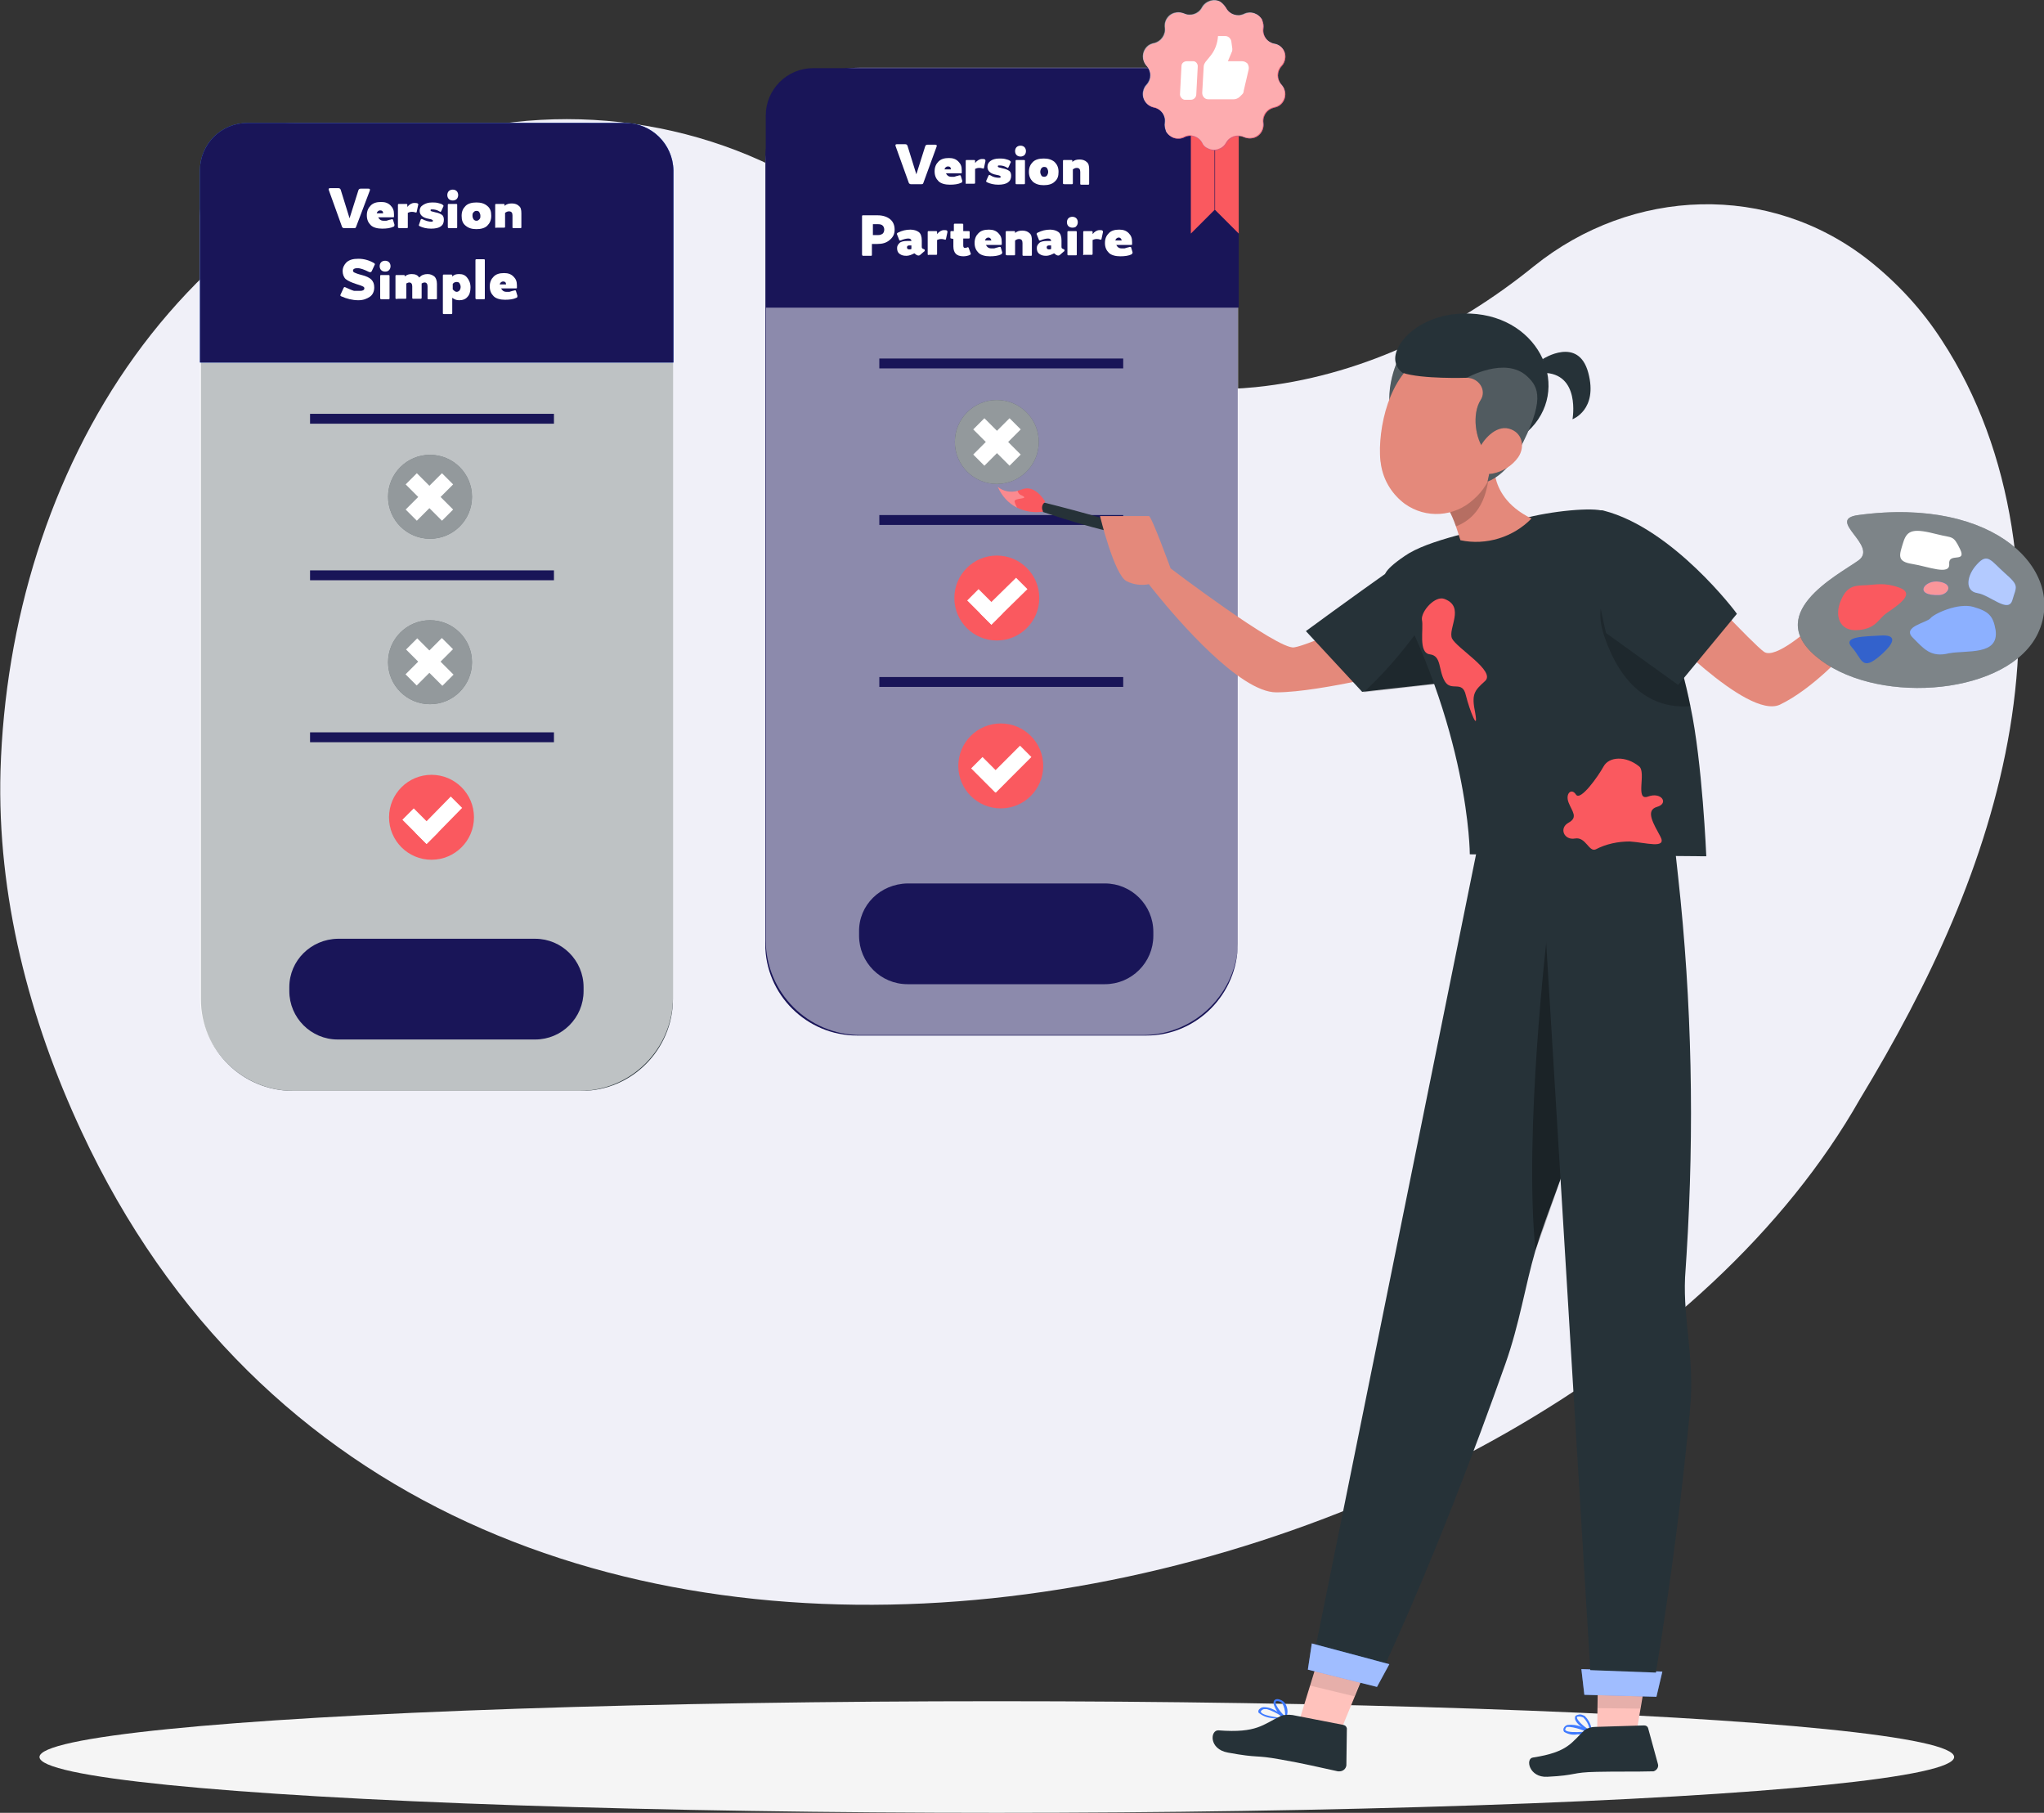 <?xml version="1.0" encoding="utf-8"?>
<!-- Generator: Adobe Illustrator 27.2.0, SVG Export Plug-In . SVG Version: 6.00 Build 0)  -->
<svg version="1.1" id="Calque_1" xmlns="http://www.w3.org/2000/svg" xmlns:xlink="http://www.w3.org/1999/xlink" x="0px" y="0px"
	 viewBox="0 0 414 367.1" style="enable-background:new 0 0 414 367.1;" xml:space="preserve">
<rect x="0" y="0" width="414" height="367.1" fill="#333333" stroke="none"/>
<style type="text/css">
	.st0{fill:#F0F0F8;}
	.st1{fill:#F5F5F5;}
	.st2{fill:#191558;}
	.st3{opacity:0.5;fill:#FFFFFF;enable-background:new    ;}
	.st4{fill:#FA595F;}
	.st5{fill:#FFFFFF;}
	.st6{fill:#263238;}
	.st7{fill:#407BFF;}
	.st8{opacity:0.5;}
	.st9{opacity:0.7;fill:#FFFFFF;enable-background:new    ;}
	.st10{fill:none;}
	.st11{fill:#FFC2BC;}
	.st12{opacity:0.1;enable-background:new    ;}
	.st13{opacity:0.3;enable-background:new    ;}
	.st14{fill:#E4897B;}
	.st15{opacity:0.2;enable-background:new    ;}
	.st16{opacity:0.4;fill:#FFFFFF;enable-background:new    ;}
	.st17{fill:#FA969A;}
	.st18{opacity:0.6;fill:#FFFFFF;enable-background:new    ;}
	.st19{opacity:0.2;fill:#FFFFFF;enable-background:new    ;}
	.st20{opacity:0.3;fill:#FFFFFF;enable-background:new    ;}
</style>
<g id="PEINT">
	<g id="freepik--background-simple--inject-246">
		<path id="Tracé_1230" class="st0" d="M16.5,229.1c-10.6-22.7-17.1-47.7-16.4-73c0.9-30,9.9-60,27.2-84s43-41.7,71.4-46.6
			s59,3.4,80.2,23.7c20.3,19.4,48,32,75.4,29.2c20.6-2.1,40-11.2,56.4-24.5c19.9-16,47.7-17,67.8-1.2c5.8,4.6,10.8,10,14.8,16.2
			c14.8,22.6,18.3,51.7,13.8,78.7c-4.5,26.9-16.4,51.9-30.4,75C316.4,328.8,88.4,383.7,16.5,229.1L16.5,229.1L16.5,229.1z"/>
	</g>
	<g id="freepik--Shadow--inject-246">
		<ellipse id="freepik--path--inject-246" class="st1" cx="201.9" cy="355.8" rx="193.9" ry="11.3"/>
	</g>
	<g id="freepik--standard-option--inject-246">
		<path id="Tracé_1232" class="st2" d="M173.6,13.7h58.5c10.2,0,18.6,8.3,18.6,18.5c0,0,0,0,0,0.1v158.8c0,10.2-8.3,18.6-18.5,18.6
			c0,0-0.1,0-0.1,0h-58.5c-10.2,0-18.6-8.3-18.6-18.5c0,0,0-0.1,0-0.1V32.4C155,22.1,163.3,13.8,173.6,13.7
			C173.6,13.7,173.6,13.7,173.6,13.7z"/>
		<path id="Tracé_1233" class="st3" d="M231.6,13.7h-57.3c-10.6,0-19.2,8.6-19.2,19.2v157.5c0,10.6,8.6,19.2,19.2,19.2h57.2
			c10.6,0,19.2-8.6,19.3-19.2l0,0V33c0.1-10.5-8.4-19.2-18.9-19.3C231.8,13.7,231.7,13.7,231.6,13.7
			C231.6,13.7,231.6,13.7,231.6,13.7z"/>
		<path id="Tracé_1234" class="st2" d="M250.9,23.4v38.9h-95.8V23.4c0-5.3,4.3-9.6,9.6-9.6h76.5C246.5,13.8,250.8,18.1,250.9,23.4
			C250.9,23.4,250.9,23.4,250.9,23.4C250.9,23.4,250.9,23.4,250.9,23.4z"/>
		<path id="Tracé_1235" class="st2" d="M183.8,178.9h40c5.4,0,9.8,4.4,9.8,9.8v0.8c0,5.4-4.4,9.8-9.8,9.8h-40
			c-5.4,0-9.8-4.4-9.8-9.8v-0.8C173.9,183.3,178.3,179,183.8,178.9L183.8,178.9z"/>
		<rect id="Rectangle_279" x="178.1" y="137.1" class="st2" width="49.4" height="2"/>
		<rect id="Rectangle_280" x="178.1" y="104.3" class="st2" width="49.4" height="2"/>
		<rect id="Rectangle_281" x="178.1" y="72.6" class="st2" width="49.4" height="2"/>
		<circle id="Ellipse_32" class="st4" cx="201.9" cy="121.1" r="8.6"/>
		<path id="Tracé_1236" class="st5" d="M208.1,119.3l-5,4.9l-2.3,2.3l-2.3-2.3l2.3-2.3l5-4.9L208.1,119.3z"/>
		<path id="Tracé_1237" class="st5" d="M203.1,124.2l-2.3,2.3l-4.9-4.9l2.3-2.3l2.6,2.6L203.1,124.2L203.1,124.2z"/>
		<circle id="Ellipse_33" class="st4" cx="202.7" cy="155.1" r="8.6"/>
		<path id="Tracé_1238" class="st5" d="M208.9,153.3l-4.9,4.9l-2.3,2.3l-2.3-2.3l2.3-2.3l4.9-4.9L208.9,153.3z"/>
		<path id="Tracé_1239" class="st5" d="M203.9,158.2l-2.3,2.3l-4.9-4.9l2.3-2.3l2.6,2.6L203.9,158.2L203.9,158.2z"/>
		<circle id="Ellipse_34" class="st6" cx="201.9" cy="89.5" r="8.5"/>
		<circle id="Ellipse_35" class="st3" cx="201.9" cy="89.5" r="8.5"/>
		
			<rect id="Rectangle_282" x="196.8" y="87.9" transform="matrix(0.707 -0.707 0.707 0.707 -4.159 169.039)" class="st5" width="10.4" height="3.2"/>
		
			<rect id="Rectangle_283" x="200.4" y="84.3" transform="matrix(0.707 -0.707 0.707 0.707 -4.159 169.039)" class="st5" width="3.2" height="10.4"/>
		<path id="Tracé_1240" class="st4" d="M241.2,24.5v22.8l4.8-4.8v-18H241.2z"/>
		<path id="Tracé_1241" class="st4" d="M250.9,24.5v22.8l-4.8-4.8v-18H250.9z"/>
		<path id="Tracé_1242" class="st7" d="M248.4,1.7L248.4,1.7c0.7,1.3,2.3,1.8,3.6,1.2l0,0c1.4-0.7,3-0.1,3.7,1.2c0,0,0,0.1,0,0.1
			c0.2,0.5,0.3,1.1,0.2,1.6l0,0c-0.2,1.5,0.8,2.8,2.2,3.1l0,0c1.5,0.2,2.5,1.6,2.2,3.1c-0.1,0.5-0.3,1-0.7,1.4l0,0
			c-1,1.1-1,2.7,0,3.8l0,0c1,1.1,1,2.8-0.1,3.9c-0.4,0.4-0.9,0.6-1.4,0.7l0,0c-1.4,0.3-2.4,1.6-2.2,3.1l0,0c0.2,1.5-0.8,2.9-2.3,3.1
			c0,0,0,0,0,0c-0.5,0.1-1.1,0-1.6-0.2l0,0c-1.3-0.6-2.9-0.1-3.6,1.2l0,0c-0.7,1.3-2.4,1.8-3.7,1.1c-0.5-0.2-0.9-0.6-1.1-1.1l0,0
			c-0.7-1.3-2.4-1.9-3.7-1.2l0,0c-1.4,0.7-3,0.1-3.7-1.2c0,0,0,0,0-0.1c-0.2-0.5-0.3-1.1-0.2-1.6l0,0c0.2-1.5-0.8-2.8-2.2-3.1l0,0
			c-1.5-0.3-2.5-1.7-2.2-3.2c0,0,0,0,0,0c0.1-0.5,0.3-1,0.7-1.4l0,0c1-1.1,1-2.7,0-3.8l0,0c-1-1.1-1-2.8,0.1-3.9
			c0.4-0.4,0.9-0.6,1.4-0.7l0,0c1.4-0.3,2.4-1.7,2.2-3.1l0,0c-0.2-1.5,0.8-2.9,2.3-3.1c0,0,0,0,0,0c0.5-0.1,1.1,0,1.6,0.2l0,0
			c1.3,0.6,2.9,0.1,3.6-1.2l0,0c0.7-1.3,2.4-1.9,3.7-1.2C247.7,0.8,248.1,1.2,248.4,1.7L248.4,1.7z"/>
		<path id="Tracé_1243" class="st4" d="M248.4,1.7L248.4,1.7c0.7,1.3,2.3,1.8,3.6,1.2l0,0c1.4-0.7,3-0.1,3.7,1.2c0,0,0,0.1,0,0.1
			c0.2,0.5,0.3,1.1,0.2,1.6l0,0c-0.2,1.5,0.8,2.8,2.2,3.1l0,0c1.5,0.2,2.5,1.6,2.2,3.1c-0.1,0.5-0.3,1-0.7,1.4l0,0
			c-1,1.1-1,2.7,0,3.8l0,0c1,1.1,1,2.8-0.1,3.9c-0.4,0.4-0.9,0.6-1.4,0.7l0,0c-1.4,0.3-2.4,1.6-2.2,3.1l0,0c0.2,1.5-0.8,2.9-2.3,3.1
			c0,0,0,0,0,0c-0.5,0.1-1.1,0-1.6-0.2l0,0c-1.3-0.6-2.9-0.1-3.6,1.2l0,0c-0.7,1.3-2.4,1.8-3.7,1.1c-0.5-0.2-0.9-0.6-1.1-1.1l0,0
			c-0.7-1.3-2.4-1.9-3.7-1.2l0,0c-1.4,0.7-3,0.1-3.7-1.2c0,0,0,0,0-0.1c-0.2-0.5-0.3-1.1-0.2-1.6l0,0c0.2-1.5-0.8-2.8-2.2-3.1l0,0
			c-1.5-0.3-2.5-1.7-2.2-3.2c0,0,0,0,0,0c0.1-0.5,0.3-1,0.7-1.4l0,0c1-1.1,1-2.7,0-3.8l0,0c-1-1.1-1-2.8,0.1-3.9
			c0.4-0.4,0.9-0.6,1.4-0.7l0,0c1.4-0.3,2.4-1.7,2.2-3.1l0,0c-0.2-1.5,0.8-2.9,2.3-3.1c0,0,0,0,0,0c0.5-0.1,1.1,0,1.6,0.2l0,0
			c1.3,0.6,2.9,0.1,3.6-1.2l0,0c0.7-1.3,2.4-1.9,3.7-1.2C247.7,0.8,248.1,1.2,248.4,1.7L248.4,1.7z"/>
		<g id="Groupe_44" class="st8">
			<path id="Tracé_1244" class="st5" d="M248.3,1.6L248.3,1.6c0.7,1.3,2.3,1.8,3.6,1.2l0,0c1.4-0.7,3-0.1,3.7,1.2c0,0,0,0.1,0,0.1
				c0.2,0.5,0.3,1.1,0.2,1.6l0,0c-0.2,1.5,0.8,2.8,2.2,3.1l0,0c1.5,0.2,2.5,1.6,2.2,3.1c-0.1,0.5-0.3,1-0.7,1.4l0,0
				c-1,1.1-1,2.7,0,3.8l0,0c1,1.1,1,2.8-0.1,3.9c-0.4,0.4-0.9,0.6-1.4,0.7l0,0c-1.4,0.3-2.4,1.6-2.2,3.1l0,0
				c0.2,1.5-0.8,2.9-2.3,3.1c0,0,0,0,0,0c-0.5,0.1-1.1,0-1.6-0.2l0,0c-1.3-0.6-2.9-0.1-3.6,1.2l0,0c-0.7,1.3-2.4,1.8-3.7,1.1
				c-0.5-0.2-0.9-0.6-1.1-1.1l0,0c-0.7-1.3-2.4-1.9-3.7-1.2l0,0c-1.4,0.7-3,0.1-3.7-1.2c0,0,0,0,0-0.1c-0.2-0.5-0.3-1.1-0.2-1.6l0,0
				c0.2-1.5-0.8-2.8-2.2-3.1l0,0c-1.5-0.3-2.5-1.7-2.2-3.2c0,0,0,0,0,0c0.1-0.5,0.3-1,0.7-1.4l0,0c1-1.1,1-2.7,0-3.8l0,0
				c-1-1.1-1-2.8,0.1-3.9c0.4-0.4,0.9-0.6,1.4-0.7l0,0c1.4-0.3,2.4-1.7,2.2-3.1l0,0c-0.2-1.5,0.8-2.9,2.3-3.1c0,0,0,0,0,0
				c0.5-0.1,1.1,0,1.6,0.2l0,0c1.3,0.6,2.9,0.1,3.6-1.2l0,0c0.7-1.3,2.4-1.9,3.7-1.2C247.6,0.6,248,1.1,248.3,1.6L248.3,1.6z"/>
		</g>
		<path id="Tracé_1245" class="st5" d="M241.6,12.4h-1.2c-0.6,0-1.1,0.4-1.1,1l-0.3,5.7c0,0.5,0.4,1,0.9,1.1h1.3
			c0.6,0,1.1-0.5,1.1-1.1l0.3-5.7c0-0.5-0.4-1-0.9-1C241.7,12.4,241.7,12.4,241.6,12.4L241.6,12.4z"/>
		<path id="Tracé_1246" class="st5" d="M251.6,12.4h-2.9l0.8-1.9c0.1-0.2,0.1-0.4,0.1-0.6l-0.2-1.5c-0.1-0.6-0.6-1.1-1.2-1.1h-1.5
			c-0.1,1.5-0.6,2.9-1.6,4.1l-0.9,1.1c-0.2,0.3-0.4,0.6-0.4,1l-0.3,5.3c0,0.7,0.5,1.3,1.2,1.3c0,0,0,0,0,0h5.2
			c0.4,0,0.9-0.2,1.2-0.5l0.5-0.5c0.2-0.2,0.3-0.4,0.3-0.7l1-4.3c0.1-0.4,0-0.8-0.2-1.2l0,0C252.4,12.6,252,12.4,251.6,12.4
			L251.6,12.4z"/>
	</g>
	<g id="freepik--basic-option--inject-246">
		<path id="Tracé_1247" class="st6" d="M59.2,24.9h58.5c10.2,0,18.6,8.3,18.6,18.5c0,0,0,0,0,0.1v158.8c0,10.2-8.3,18.6-18.5,18.6
			c0,0-0.1,0-0.1,0H59.3c-10.2,0-18.6-8.3-18.6-18.5c0,0,0-0.1,0-0.1V43.5C40.6,33.3,48.8,25,59.1,24.9
			C59.1,24.9,59.2,24.9,59.2,24.9L59.2,24.9z"/>
		<path id="Tracé_1248" class="st9" d="M59.5,24.9h57.9c10.4,0,18.9,8.5,18.9,18.9V202c0,10.4-8.5,18.9-18.9,18.9H59.4
			c-10.4,0-18.9-8.5-18.9-18.9V43.8C40.6,33.4,49,25,59.5,24.9z"/>
		<path id="Tracé_1249" class="st7" d="M136.4,34.5v38.9H40.5V34.5c0-5.3,4.3-9.6,9.6-9.6h76.5C132,24.9,136.3,29.2,136.4,34.5
			C136.4,34.5,136.4,34.5,136.4,34.5L136.4,34.5z"/>
		<path id="Tracé_1250" class="st2" d="M136.4,34.5v38.9H40.5V34.5c0-5.3,4.3-9.6,9.6-9.6h76.5C132,24.9,136.3,29.2,136.4,34.5
			C136.4,34.5,136.4,34.5,136.4,34.5L136.4,34.5z"/>
		<circle id="Ellipse_36" class="st6" cx="87.1" cy="134.1" r="8.5"/>
		<circle id="Ellipse_37" class="st3" cx="87.1" cy="134.1" r="8.5"/>
		
			<rect id="Rectangle_284" x="81.8" y="132.4" transform="matrix(0.707 -0.707 0.707 0.707 -69.301 100.778)" class="st5" width="10.4" height="3.2"/>
		
			<rect id="Rectangle_285" x="85.5" y="128.9" transform="matrix(0.707 -0.707 0.707 0.707 -69.336 100.841)" class="st5" width="3.2" height="10.4"/>
		<circle id="Ellipse_38" class="st4" cx="87.4" cy="165.5" r="8.6"/>
		<path id="Tracé_1251" class="st5" d="M93.6,163.6l-4.9,5l-2.3,2.3l-2.3-2.3l2.3-2.3l4.9-5L93.6,163.6z"/>
		<path id="Tracé_1252" class="st5" d="M88.7,168.6l-2.3,2.3l-4.9-4.9l2.3-2.3l2.6,2.6L88.7,168.6L88.7,168.6z"/>
		<path id="Tracé_1253" class="st2" d="M68.4,190.1h40c5.4,0,9.8,4.4,9.8,9.8v0.8c0,5.4-4.4,9.8-9.8,9.8h-40
			c-5.4,0-9.8-4.4-9.8-9.8v-0.8C58.6,194.5,63,190.2,68.4,190.1z"/>
		<rect id="Rectangle_286" x="62.8" y="148.3" class="st2" width="49.4" height="2"/>
		<rect id="Rectangle_287" x="62.8" y="115.5" class="st2" width="49.4" height="2"/>
		<rect id="Rectangle_288" x="62.8" y="83.8" class="st2" width="49.4" height="2"/>
		<circle id="Ellipse_39" class="st6" cx="87.1" cy="100.6" r="8.5"/>
		<circle id="Ellipse_40" class="st3" cx="87.1" cy="100.6" r="8.5"/>
		
			<rect id="Rectangle_289" x="81.8" y="99" transform="matrix(0.707 -0.707 0.707 0.707 -45.662 91.022)" class="st5" width="10.4" height="3.2"/>
		
			<rect id="Rectangle_290" x="85.4" y="95.4" transform="matrix(0.707 -0.707 0.707 0.707 -45.662 91.022)" class="st5" width="3.2" height="10.4"/>
	</g>
	<rect id="Rectangle_291" x="50.5" y="38" class="st10" width="73" height="33.1"/>
	<g id="Groupe_45">
		<g id="Version">
			<g>
				<path class="st5" d="M72.1,46c-0.1,0.2-0.2,0.2-0.3,0.2h-2.1c-0.2,0-0.3-0.1-0.4-0.2l-2.7-7.5c-0.1-0.3,0-0.4,0.3-0.4h1.6
					c0.3,0,0.4,0.1,0.5,0.3l1.8,5.8l1.8-5.7c0.1-0.2,0.2-0.3,0.5-0.3h1.5c0.3,0,0.4,0.1,0.3,0.4L72.1,46L72.1,46z"/>
			</g>
			<g>
				<path class="st5" d="M79.7,45.9c-0.6,0.3-1.4,0.4-2.3,0.4s-1.8-0.2-2.3-0.7c-0.5-0.5-0.8-1.1-0.8-2s0.3-1.5,0.8-2
					c0.5-0.5,1.2-0.7,2.1-0.7c0.8,0,1.4,0.2,1.9,0.7s0.7,1,0.7,1.8c0,0.2,0,0.4,0,0.5c0,0.1-0.1,0.1-0.3,0.1h-2.9
					c0.2,0.4,0.5,0.7,1.1,0.7c0.2,0,0.3,0,0.5,0c0.2,0,0.3-0.1,0.4-0.1c0.1,0,0.2-0.1,0.4-0.1c0.1,0,0.2-0.1,0.3-0.1
					c0.2,0,0.3,0,0.3,0.1l0.3,1C79.9,45.8,79.8,45.9,79.7,45.9L79.7,45.9z M77,42.6c-0.3,0-0.6,0.2-0.7,0.6h1.3
					C77.6,42.8,77.4,42.6,77,42.6z"/>
			</g>
			<g>
				<path class="st5" d="M80.6,46v-4.5c0-0.2,0.1-0.2,0.2-0.2h1.5c0.2,0,0.2,0.1,0.2,0.2v0.4c0.4-0.5,0.9-0.8,1.4-0.8
					c0.3,0,0.5,0,0.7,0.1c0.1,0.1,0.2,0.2,0.1,0.3l-0.3,1.4c0,0.1-0.1,0.2-0.3,0.1c-0.3-0.1-0.5-0.1-0.7-0.1c-0.3,0-0.6,0.1-0.8,0.2
					V46c0,0.2-0.1,0.2-0.2,0.2h-1.5C80.7,46.2,80.6,46.1,80.6,46L80.6,46z"/>
			</g>
			<g>
				<path class="st5" d="M87.4,44.9c0.2,0,0.3-0.1,0.3-0.2c0-0.1-0.1-0.1-0.2-0.2s-0.3-0.1-0.7-0.2c-1.2-0.2-1.8-0.8-1.8-1.6
					c0-0.5,0.2-0.9,0.7-1.2s1-0.5,1.8-0.5c0.4,0,0.8,0,1.2,0.1c0.4,0.1,0.8,0.2,1,0.4c0.1,0.1,0.2,0.2,0.1,0.3l-0.4,0.9
					c-0.1,0.2-0.2,0.3-0.4,0.1c-0.5-0.3-1-0.4-1.5-0.4c-0.2,0-0.3,0-0.3,0.2c0,0.1,0.1,0.1,0.2,0.2c0.1,0,0.4,0.1,0.8,0.2
					c0.6,0.1,1,0.3,1.3,0.5c0.3,0.2,0.4,0.6,0.4,1c0,1.2-0.8,1.8-2.6,1.8c-0.9,0-1.7-0.2-2.3-0.5c-0.2-0.1-0.2-0.2-0.1-0.4l0.3-0.9
					c0.1-0.2,0.2-0.2,0.4-0.1C86.2,44.7,86.8,44.9,87.4,44.9L87.4,44.9z"/>
				<path class="st5" d="M91.7,40.6c-0.3,0-0.6-0.1-0.8-0.3c-0.2-0.2-0.3-0.5-0.3-0.8s0.1-0.6,0.3-0.8c0.2-0.2,0.5-0.3,0.8-0.3
					s0.6,0.1,0.8,0.3c0.2,0.2,0.3,0.5,0.3,0.8s-0.1,0.6-0.3,0.8C92.3,40.5,92,40.6,91.7,40.6L91.7,40.6z M90.7,46v-4.5
					c0-0.2,0.1-0.2,0.2-0.2h1.5c0.2,0,0.2,0.1,0.2,0.2V46c0,0.2-0.1,0.2-0.2,0.2h-1.5C90.8,46.2,90.7,46.1,90.7,46z"/>
				<path class="st5" d="M98.7,45.7c-0.5,0.5-1.3,0.7-2.2,0.7s-1.6-0.2-2.2-0.7s-0.8-1.1-0.8-2s0.3-1.5,0.8-2s1.3-0.7,2.2-0.7
					s1.6,0.2,2.2,0.7s0.8,1.1,0.8,2S99.2,45.2,98.7,45.7z M95.9,44.4c0.2,0.2,0.3,0.3,0.6,0.3s0.4-0.1,0.6-0.3
					c0.2-0.2,0.2-0.4,0.2-0.7s-0.1-0.5-0.2-0.7s-0.3-0.3-0.6-0.3s-0.4,0.1-0.6,0.3s-0.2,0.4-0.2,0.7S95.8,44.2,95.9,44.4z"/>
				<path class="st5" d="M100.3,46v-4.5c0-0.2,0.1-0.2,0.2-0.2h1.5c0.2,0,0.2,0.1,0.2,0.2v0.2c0.4-0.4,0.9-0.5,1.5-0.5
					s1.1,0.2,1.4,0.5c0.4,0.3,0.5,0.8,0.5,1.5V46c0,0.2-0.1,0.2-0.2,0.2H104c-0.2,0-0.2-0.1-0.2-0.2v-2.4c0-0.5-0.2-0.8-0.7-0.8
					c-0.3,0-0.5,0.1-0.8,0.3v2.8c0,0.2-0.1,0.2-0.2,0.2h-1.5C100.3,46.2,100.3,46.1,100.3,46L100.3,46z"/>
			</g>
		</g>
		<g id="Simple">
			<g>
				<path class="st5" d="M73,58.9c0.5,0,0.8-0.2,0.8-0.5c0-0.2-0.1-0.3-0.3-0.4c-0.2-0.1-0.7-0.3-1.4-0.5c-0.9-0.3-1.6-0.6-2.1-1
					c-0.4-0.4-0.6-1-0.6-1.6c0-0.7,0.3-1.3,0.8-1.8c0.6-0.5,1.3-0.7,2.4-0.7c1.1,0,2.2,0.3,3.2,0.9c0.1,0.1,0.2,0.2,0.1,0.3
					l-0.6,1.3c-0.1,0.1-0.1,0.2-0.2,0.2c-0.1,0-0.2,0-0.3,0c-1-0.5-1.8-0.8-2.4-0.8c-0.6,0-0.9,0.2-0.9,0.5c0,0.2,0.1,0.3,0.3,0.4
					c0.2,0.1,0.7,0.3,1.5,0.5c0.8,0.2,1.5,0.5,1.9,0.9c0.4,0.4,0.6,0.9,0.6,1.6c0,0.8-0.3,1.5-0.9,1.9s-1.3,0.7-2.3,0.7
					c-1.2,0-2.4-0.3-3.5-0.8c-0.2-0.1-0.2-0.2-0.1-0.4l0.6-1.3c0.1-0.2,0.2-0.2,0.4-0.1c0.4,0.2,0.7,0.3,0.9,0.4
					c0.2,0.1,0.5,0.2,0.8,0.3C72.4,58.9,72.7,58.9,73,58.9L73,58.9z"/>
				<path class="st5" d="M78,55c-0.3,0-0.6-0.1-0.8-0.3c-0.2-0.2-0.3-0.5-0.3-0.8s0.1-0.6,0.3-0.8c0.2-0.2,0.5-0.3,0.8-0.3
					s0.6,0.1,0.8,0.3c0.2,0.2,0.3,0.5,0.3,0.8s-0.1,0.6-0.3,0.8C78.6,54.9,78.4,55,78,55L78,55z M77,60.4v-4.5
					c0-0.2,0.1-0.2,0.2-0.2h1.5c0.2,0,0.2,0.1,0.2,0.2v4.5c0,0.2-0.1,0.2-0.2,0.2h-1.5C77.1,60.6,77,60.5,77,60.4z"/>
				<path class="st5" d="M80.1,60.4v-4.5c0-0.2,0.1-0.2,0.2-0.2h1.5c0.2,0,0.2,0.1,0.2,0.2V56c0.4-0.4,0.9-0.5,1.4-0.5
					c0.7,0,1.2,0.2,1.5,0.7c0.5-0.5,1-0.7,1.7-0.7c0.6,0,1,0.2,1.4,0.5c0.3,0.3,0.5,0.8,0.5,1.5v2.9c0,0.2-0.1,0.2-0.2,0.2h-1.5
					c-0.2,0-0.2-0.1-0.2-0.2V58c0-0.5-0.2-0.8-0.6-0.8c-0.2,0-0.4,0.1-0.6,0.2v2.9c0,0.2-0.1,0.2-0.2,0.2h-1.5
					c-0.2,0-0.2-0.1-0.2-0.2V58c0-0.5-0.2-0.8-0.6-0.8c-0.2,0-0.4,0.1-0.6,0.2v2.9c0,0.2-0.1,0.2-0.2,0.2h-1.5
					C80.2,60.6,80.1,60.5,80.1,60.4L80.1,60.4z"/>
				<path class="st5" d="M89.7,63.4v-7.6c0-0.2,0.1-0.2,0.2-0.2h1.5c0.2,0,0.2,0.1,0.2,0.2V56c0.4-0.4,0.8-0.5,1.4-0.5
					c0.7,0,1.2,0.2,1.6,0.7s0.7,1.1,0.7,2c0,0.8-0.2,1.5-0.6,1.9c-0.4,0.5-1,0.7-1.7,0.7c-0.6,0-1-0.2-1.4-0.5v3.1
					c0,0.2-0.1,0.2-0.2,0.2h-1.5C89.7,63.6,89.7,63.5,89.7,63.4L89.7,63.4z M92.5,59.1c0.2,0,0.4-0.1,0.6-0.3
					c0.1-0.2,0.2-0.4,0.2-0.7s-0.1-0.5-0.2-0.7c-0.1-0.2-0.3-0.3-0.6-0.3c-0.3,0-0.6,0.1-0.8,0.4v1.1C92,58.9,92.2,59.1,92.5,59.1
					L92.5,59.1z"/>
				<path class="st5" d="M96.3,60.4v-7.7c0-0.2,0.1-0.2,0.2-0.2h1.5c0.2,0,0.2,0.1,0.2,0.2v7.7c0,0.2-0.1,0.2-0.2,0.2h-1.5
					C96.4,60.6,96.3,60.5,96.3,60.4z"/>
				<path class="st5" d="M104.6,60.3c-0.6,0.3-1.4,0.4-2.3,0.4s-1.8-0.2-2.3-0.7c-0.5-0.5-0.8-1.1-0.8-2s0.3-1.5,0.8-2
					c0.5-0.5,1.2-0.7,2.1-0.7c0.8,0,1.4,0.2,1.9,0.7s0.7,1,0.7,1.8c0,0.2,0,0.4,0,0.5c0,0.1-0.1,0.1-0.3,0.1h-2.9
					c0.2,0.4,0.5,0.7,1.1,0.7c0.2,0,0.3,0,0.5,0c0.2,0,0.3-0.1,0.4-0.1c0.1,0,0.2-0.1,0.4-0.1c0.1,0,0.2-0.1,0.3-0.1
					c0.2,0,0.3,0,0.3,0.1l0.3,1C104.8,60.2,104.7,60.3,104.6,60.3L104.6,60.3z M101.9,57c-0.3,0-0.6,0.2-0.7,0.6h1.3
					C102.5,57.2,102.3,57,101.9,57z"/>
			</g>
		</g>
	</g>
	<rect id="Rectangle_292" x="165.4" y="29.2" class="st10" width="73" height="33.1"/>
	<g id="Groupe_46">
		<g id="Version-2">
			<g>
				<path class="st5" d="M187,37.1c-0.1,0.2-0.2,0.2-0.4,0.2h-2.1c-0.2,0-0.3-0.1-0.4-0.2l-2.7-7.5c-0.1-0.3,0-0.4,0.3-0.4h1.6
					c0.3,0,0.4,0.1,0.5,0.3l1.8,5.8l1.8-5.7c0.1-0.2,0.2-0.3,0.5-0.3h1.5c0.3,0,0.4,0.1,0.3,0.4L187,37.1L187,37.1z"/>
			</g>
			<g>
				<path class="st5" d="M194.7,37c-0.6,0.3-1.4,0.4-2.3,0.4s-1.8-0.2-2.3-0.7c-0.5-0.5-0.8-1.1-0.8-2s0.3-1.5,0.8-2
					c0.5-0.5,1.2-0.7,2.1-0.7c0.8,0,1.4,0.2,1.9,0.7s0.7,1,0.7,1.8c0,0.2,0,0.4,0,0.5c0,0.1-0.1,0.1-0.3,0.1h-2.9
					c0.2,0.4,0.5,0.7,1.1,0.7c0.2,0,0.4,0,0.5,0c0.2,0,0.3-0.1,0.4-0.1c0.1,0,0.2-0.1,0.4-0.1c0.1,0,0.2-0.1,0.3-0.1
					c0.2,0,0.3,0,0.3,0.1l0.3,1C194.9,36.9,194.8,37,194.7,37L194.7,37z M192,33.7c-0.3,0-0.6,0.2-0.7,0.6h1.3
					C192.6,33.9,192.4,33.7,192,33.7z"/>
			</g>
			<g>
				<path class="st5" d="M195.6,37.1v-4.5c0-0.2,0.1-0.2,0.2-0.2h1.5c0.2,0,0.2,0.1,0.2,0.2V33c0.4-0.5,0.9-0.8,1.4-0.8
					c0.3,0,0.5,0,0.6,0.1c0.1,0.1,0.1,0.2,0.1,0.3l-0.3,1.4c0,0.1-0.1,0.2-0.3,0.1c-0.3-0.1-0.5-0.1-0.7-0.1c-0.3,0-0.6,0.1-0.8,0.2
					v2.8c0,0.2-0.1,0.2-0.2,0.2h-1.5C195.7,37.3,195.6,37.2,195.6,37.1L195.6,37.1z"/>
			</g>
			<g>
				<path class="st5" d="M202.4,36c0.2,0,0.3-0.1,0.3-0.2c0-0.1-0.1-0.1-0.2-0.2s-0.3-0.1-0.7-0.2c-1.2-0.2-1.8-0.8-1.8-1.6
					c0-0.5,0.2-0.9,0.6-1.2s1-0.5,1.8-0.5c0.4,0,0.8,0,1.2,0.1c0.4,0.1,0.8,0.2,1,0.4c0.1,0.1,0.2,0.2,0.1,0.3l-0.4,0.9
					c-0.1,0.2-0.2,0.3-0.4,0.1c-0.5-0.3-1-0.4-1.5-0.4c-0.2,0-0.3,0-0.3,0.2c0,0.1,0.1,0.1,0.2,0.2c0.1,0,0.4,0.1,0.8,0.2
					c0.6,0.1,1,0.3,1.3,0.5c0.3,0.2,0.4,0.6,0.4,1c0,1.2-0.9,1.8-2.6,1.8c-0.9,0-1.7-0.2-2.3-0.5c-0.2-0.1-0.2-0.2-0.1-0.4l0.4-0.9
					c0.1-0.2,0.2-0.2,0.4-0.1C201.2,35.9,201.8,36,202.4,36L202.4,36z"/>
				<path class="st5" d="M206.7,31.7c-0.3,0-0.6-0.1-0.8-0.3c-0.2-0.2-0.3-0.5-0.3-0.8s0.1-0.6,0.3-0.8c0.2-0.2,0.5-0.3,0.8-0.3
					s0.6,0.1,0.8,0.3c0.2,0.2,0.3,0.5,0.3,0.8s-0.1,0.6-0.3,0.8C207.3,31.6,207,31.7,206.7,31.7L206.7,31.7z M205.7,37.1v-4.5
					c0-0.2,0.1-0.2,0.2-0.2h1.5c0.2,0,0.2,0.1,0.2,0.2v4.5c0,0.2-0.1,0.2-0.2,0.2h-1.5C205.8,37.3,205.7,37.3,205.7,37.1z"/>
				<path class="st5" d="M213.6,36.8c-0.5,0.5-1.3,0.7-2.2,0.7s-1.6-0.2-2.2-0.7c-0.5-0.5-0.8-1.1-0.8-2s0.3-1.5,0.8-2
					c0.5-0.5,1.3-0.7,2.2-0.7s1.6,0.2,2.2,0.7c0.5,0.5,0.8,1.1,0.8,2S214.2,36.3,213.6,36.8z M210.9,35.5c0.1,0.2,0.3,0.3,0.6,0.3
					s0.4-0.1,0.6-0.3c0.1-0.2,0.2-0.4,0.2-0.7s-0.1-0.5-0.2-0.7s-0.3-0.3-0.6-0.3s-0.4,0.1-0.6,0.3c-0.1,0.2-0.2,0.4-0.2,0.7
					S210.8,35.3,210.9,35.5z"/>
				<path class="st5" d="M215.3,37.1v-4.5c0-0.2,0.1-0.2,0.2-0.2h1.5c0.2,0,0.2,0.1,0.2,0.2v0.2c0.4-0.4,0.9-0.5,1.5-0.5
					s1.1,0.2,1.4,0.5c0.4,0.3,0.5,0.8,0.5,1.5v2.9c0,0.2-0.1,0.2-0.2,0.2H219c-0.2,0-0.2-0.1-0.2-0.2v-2.4c0-0.5-0.2-0.8-0.7-0.8
					c-0.3,0-0.5,0.1-0.8,0.3v2.8c0,0.2-0.1,0.2-0.2,0.2h-1.5C215.3,37.3,215.3,37.2,215.3,37.1L215.3,37.1z"/>
			</g>
		</g>
		<g id="Partenaire">
			<g>
				<path class="st5" d="M174.6,51.5v-7.7c0-0.2,0.1-0.2,0.2-0.2h3c1,0,1.9,0.3,2.5,0.8c0.6,0.5,0.9,1.2,0.9,2.1s-0.3,1.5-1,2.1
					s-1.5,0.8-2.5,0.8h-1.1v2.2c0,0.2-0.1,0.2-0.2,0.2h-1.7C174.7,51.7,174.6,51.7,174.6,51.5L174.6,51.5z M177.9,45.4h-1.1v2.2h1.1
					c0.4,0,0.6-0.1,0.9-0.3c0.2-0.2,0.3-0.5,0.3-0.8c0-0.3-0.1-0.6-0.3-0.8S178.3,45.4,177.9,45.4L177.9,45.4z"/>
			</g>
			<g>
				<path class="st5" d="M187.2,50.9l-0.8,0.7c-0.2,0.2-0.5,0.2-0.8,0l-0.4-0.3c-0.6,0.3-1.1,0.5-1.6,0.5c-0.6,0-1-0.1-1.4-0.4
					s-0.5-0.7-0.5-1.2c0-0.4,0.2-0.7,0.5-1s0.9-0.4,1.5-0.4h0.9v0c0-0.3-0.2-0.5-0.6-0.5s-0.9,0.1-1.6,0.4c-0.1,0-0.2,0-0.2,0
					c0,0-0.1-0.1-0.1-0.2l-0.4-1c-0.1-0.2,0-0.3,0.2-0.4c0.8-0.4,1.6-0.6,2.5-0.6c0.7,0,1.3,0.2,1.7,0.5s0.6,0.9,0.6,1.7V50
					c0,0.2,0.1,0.3,0.1,0.3l0.4,0.2c0.1,0,0.1,0.1,0.1,0.2C187.3,50.8,187.3,50.9,187.2,50.9L187.2,50.9z M184.2,50.5
					c0.1,0,0.3,0,0.4-0.1v-0.7h-0.4c-0.3,0-0.5,0.1-0.5,0.4C183.7,50.4,183.9,50.5,184.2,50.5z"/>
				<path class="st5" d="M187.9,51.5V47c0-0.2,0.1-0.2,0.2-0.2h1.5c0.2,0,0.2,0.1,0.2,0.2v0.4c0.4-0.5,0.9-0.8,1.4-0.8
					c0.3,0,0.5,0,0.6,0.1c0.1,0.1,0.1,0.2,0.1,0.3l-0.3,1.4c0,0.1-0.1,0.2-0.3,0.1c-0.3-0.1-0.5-0.1-0.7-0.1c-0.3,0-0.6,0.1-0.8,0.2
					v2.8c0,0.2-0.1,0.2-0.2,0.2h-1.5C188,51.7,187.9,51.6,187.9,51.5L187.9,51.5z"/>
				<path class="st5" d="M192.7,48.3c-0.2,0-0.2-0.1-0.2-0.2V47c0-0.2,0.1-0.2,0.2-0.2h0.5v-1.3c0-0.2,0.1-0.2,0.2-0.2h1.5
					c0.2,0,0.2,0.1,0.2,0.2v1.3h1.1c0.2,0,0.2,0.1,0.2,0.2v1.1c0,0.2-0.1,0.2-0.2,0.2h-1.1v1.4c0,0.3,0.1,0.5,0.3,0.5
					c0.2,0,0.3,0,0.5-0.1c0.1-0.1,0.3,0,0.3,0.1l0.4,1.1c0.1,0.1,0,0.2-0.1,0.3c-0.4,0.2-0.9,0.3-1.4,0.3c-0.7,0-1.2-0.2-1.5-0.5
					s-0.5-0.8-0.5-1.5v-1.5L192.7,48.3L192.7,48.3z"/>
				<path class="st5" d="M202.8,51.5c-0.6,0.3-1.4,0.4-2.3,0.4s-1.8-0.2-2.3-0.7c-0.5-0.5-0.8-1.1-0.8-2s0.3-1.5,0.8-2
					c0.5-0.5,1.2-0.7,2.1-0.7c0.8,0,1.4,0.2,1.9,0.7s0.7,1,0.7,1.8c0,0.2,0,0.4,0,0.5c0,0.1-0.1,0.1-0.3,0.1h-2.9
					c0.2,0.4,0.5,0.7,1.1,0.7c0.2,0,0.4,0,0.5,0c0.2,0,0.3-0.1,0.4-0.1c0.1,0,0.2-0.1,0.4-0.1c0.1,0,0.2-0.1,0.3-0.1
					c0.2,0,0.3,0,0.3,0.1l0.3,1C203,51.3,202.9,51.4,202.8,51.5L202.8,51.5z M200.2,48.1c-0.3,0-0.6,0.2-0.7,0.6h1.3
					C200.7,48.3,200.5,48.1,200.2,48.1z"/>
				<path class="st5" d="M203.7,51.5V47c0-0.2,0.1-0.2,0.2-0.2h1.5c0.2,0,0.2,0.1,0.2,0.2v0.2c0.4-0.4,0.9-0.5,1.5-0.5
					s1.1,0.2,1.4,0.5c0.4,0.3,0.5,0.8,0.5,1.5v2.9c0,0.2-0.1,0.2-0.2,0.2h-1.5c-0.2,0-0.2-0.1-0.2-0.2v-2.4c0-0.5-0.2-0.8-0.7-0.8
					c-0.3,0-0.5,0.1-0.8,0.3v2.8c0,0.2-0.1,0.2-0.2,0.2H204C203.8,51.7,203.7,51.6,203.7,51.5L203.7,51.5z"/>
				<path class="st5" d="M215.5,50.9l-0.8,0.7c-0.2,0.2-0.5,0.2-0.8,0l-0.4-0.3c-0.6,0.3-1.1,0.5-1.6,0.5c-0.6,0-1-0.1-1.4-0.4
					s-0.5-0.7-0.5-1.2c0-0.4,0.2-0.7,0.5-1s0.9-0.4,1.5-0.4h0.9v0c0-0.3-0.2-0.5-0.6-0.5s-0.9,0.1-1.6,0.4c-0.1,0-0.2,0-0.2,0
					c0,0-0.1-0.1-0.1-0.2l-0.4-1c-0.1-0.2,0-0.3,0.2-0.4c0.8-0.4,1.6-0.6,2.5-0.6c0.7,0,1.3,0.2,1.7,0.5s0.6,0.9,0.6,1.7V50
					c0,0.2,0.1,0.3,0.1,0.3l0.4,0.2c0.1,0,0.1,0.1,0.1,0.2S215.6,50.9,215.5,50.9L215.5,50.9z M212.5,50.5c0.1,0,0.3,0,0.4-0.1v-0.7
					h-0.4c-0.3,0-0.5,0.1-0.5,0.4C212,50.4,212.2,50.5,212.5,50.5z"/>
				<path class="st5" d="M217.2,46.1c-0.3,0-0.6-0.1-0.8-0.3c-0.2-0.2-0.3-0.5-0.3-0.8s0.1-0.6,0.3-0.8c0.2-0.2,0.5-0.3,0.8-0.3
					s0.6,0.1,0.8,0.3c0.2,0.2,0.3,0.5,0.3,0.8s-0.1,0.6-0.3,0.8C217.9,46,217.6,46.1,217.2,46.1L217.2,46.1z M216.2,51.5V47
					c0-0.2,0.1-0.2,0.2-0.2h1.5c0.2,0,0.2,0.1,0.2,0.2v4.5c0,0.2-0.1,0.2-0.2,0.2h-1.5C216.3,51.7,216.2,51.7,216.2,51.5z"/>
			</g>
			<g>
				<path class="st5" d="M219.4,51.5V47c0-0.2,0.1-0.2,0.2-0.2h1.5c0.2,0,0.2,0.1,0.2,0.2v0.4c0.4-0.5,0.9-0.8,1.4-0.8
					c0.3,0,0.5,0,0.6,0.1c0.1,0.1,0.1,0.2,0.1,0.3l-0.3,1.4c0,0.1-0.1,0.2-0.3,0.1c-0.3-0.1-0.5-0.1-0.7-0.1c-0.3,0-0.6,0.1-0.8,0.2
					v2.8c0,0.2-0.1,0.2-0.2,0.2h-1.5C219.4,51.7,219.3,51.6,219.4,51.5L219.4,51.5z"/>
			</g>
			<g>
				<path class="st5" d="M229.2,51.5c-0.6,0.3-1.4,0.4-2.3,0.4s-1.8-0.2-2.3-0.7c-0.5-0.5-0.8-1.1-0.8-2s0.3-1.5,0.8-2
					s1.2-0.7,2.1-0.7c0.8,0,1.4,0.2,1.9,0.7s0.7,1,0.7,1.8c0,0.2,0,0.4,0,0.5c0,0.1-0.1,0.1-0.3,0.1h-2.9c0.2,0.4,0.5,0.7,1.1,0.7
					c0.2,0,0.4,0,0.5,0c0.2,0,0.3-0.1,0.4-0.1c0.1,0,0.2-0.1,0.4-0.1c0.1,0,0.2-0.1,0.3-0.1c0.2,0,0.3,0,0.3,0.1l0.3,1
					C229.4,51.3,229.3,51.4,229.2,51.5L229.2,51.5z M226.6,48.1c-0.3,0-0.6,0.2-0.7,0.6h1.3C227.1,48.3,226.9,48.1,226.6,48.1z"/>
			</g>
		</g>
	</g>
	<g id="Groupe_47">
		<path id="Tracé_1254" class="st11" d="M262.5,350.6l8.5,1.2l6-14.6l-9.4-3.2L262.5,350.6z"/>
		<path id="Tracé_1255" class="st12" d="M265.2,341.3l2.2-6.7l4.3,0.8l5.2,1.8l-2.6,6.3L265.2,341.3L265.2,341.3z"/>
		<path id="Tracé_1256" class="st7" d="M260.6,347.9c-0.2-0.2-0.5-0.4-0.8-0.6c-0.3-0.3-0.7-0.5-1.1-0.7c-0.8-0.5-1.7-0.9-2.7-0.9
			c-0.3,0-0.6,0.1-0.8,0.3c-0.3,0.2-0.4,0.5-0.3,0.8c0.7,0.6,1.6,1,2.6,1.1l0.8,0.1c0.7,0.1,1.5,0.2,2.2,0.2l0,0
			c0.1,0,0.1,0,0.2-0.1C260.9,348.1,260.8,348,260.6,347.9L260.6,347.9L260.6,347.9z M258.9,347.8c-1.6-0.2-3.3-0.6-3.5-1.1
			c0-0.1-0.1-0.2,0.2-0.4c0.1-0.1,0.3-0.2,0.5-0.2h0.5c1,0.3,2,0.8,2.9,1.4c0.2,0.1,0.3,0.2,0.5,0.3L258.9,347.8L258.9,347.8z"/>
		<path id="Tracé_1257" class="st7" d="M260.1,344.7c-0.3-0.3-0.7-0.5-1.1-0.6c-0.4-0.1-0.8,0-1,0.4c-0.2,0.5,0.2,1.3,0.7,2.1
			c0.2,0.3,0.5,0.6,0.7,0.9c0.3,0.3,0.6,0.5,0.9,0.7h0.2c0.1,0,0.1,0,0.1-0.1l0,0c0-0.3,0.1-0.6,0.1-0.9
			C260.9,346.4,260.7,345.4,260.1,344.7L260.1,344.7L260.1,344.7z M260.4,347.6c-0.1-0.1-0.2-0.2-0.4-0.3c-0.9-0.9-1.8-2.2-1.6-2.7
			c0,0,0.1-0.2,0.5-0.1h0.1c0.3,0.1,0.5,0.2,0.7,0.4c0.4,0.7,0.6,1.5,0.6,2.3C260.3,347.4,260.4,347.5,260.4,347.6L260.4,347.6
			L260.4,347.6z"/>
		<path id="Tracé_1258" class="st6" d="M261.8,347.3l10.3,2c0.4,0.1,0.6,0.3,0.7,0.7l-0.1,7.5c-0.1,0.7-0.7,1.2-1.4,1.2H271
			c-3.7-0.8-7-1.6-11.6-2.4c-5.5-1-4.2-0.2-10.7-1.4c-3.9-0.7-3.6-4.6-1.9-4.5c7.8,0.6,9-1.2,12.6-2.9
			C260.1,347.2,261,347.2,261.8,347.3L261.8,347.3L261.8,347.3z"/>
		<path id="Tracé_1259" class="st11" d="M323.5,350.3l8.1-0.3l2.1-12.4l-10-1.4L323.5,350.3L323.5,350.3z"/>
		<path id="Tracé_1260" class="st12" d="M323.6,336.2l10,1.4l-1.4,8.4l-8.6-0.1V336.2L323.6,336.2z"/>
		<path id="Tracé_1261" class="st7" d="M335.5,343.6l-14.6-0.4l-0.6-5.2l16.4,0.5L335.5,343.6L335.5,343.6z"/>
		<path id="Tracé_1262" class="st3" d="M335.5,343.6l-14.6-0.4l-0.6-5.2l16.4,0.5L335.5,343.6L335.5,343.6z"/>
		<path id="Tracé_1263" class="st7" d="M322.4,350.5c0,0-0.4-0.2-0.9-0.4c-0.4-0.2-0.8-0.3-1.2-0.4c-0.9-0.4-1.9-0.5-2.8-0.4
			c-0.3,0.1-0.5,0.2-0.7,0.5c-0.2,0.3-0.2,0.6,0,0.9c0.8,0.5,1.8,0.7,2.7,0.5h0.7c0.7-0.1,1.3-0.2,2-0.3l0,0c0.1,0,0.1-0.1,0.2-0.2
			C322.4,350.7,322.4,350.6,322.4,350.5L322.4,350.5L322.4,350.5L322.4,350.5z M320.6,350.7c-1.5,0.1-3.1,0.1-3.5-0.3
			c-0.1-0.1-0.1-0.2,0-0.4s0.2-0.3,0.4-0.3h0.4c1,0.1,2,0.4,3,0.8c0.2,0.1,0.4,0.1,0.5,0.2L320.6,350.7L320.6,350.7z"/>
		<path id="Tracé_1264" class="st7" d="M322.5,350.7c0-0.3-0.1-0.6-0.2-0.9c-0.2-0.9-0.7-1.7-1.3-2.3c-0.4-0.2-0.8-0.4-1.2-0.3
			c-0.6,0.1-0.8,0.3-0.8,0.6c-0.1,0.5,0.5,1.3,1.3,1.9c0.6,0.4,1.2,0.8,1.9,1.1h0.2L322.5,350.7L322.5,350.7L322.5,350.7z
			 M319.4,347.8c0-0.1,0-0.2,0.4-0.2h0.1c0.3,0,0.5,0.1,0.8,0.2c0.6,0.6,1,1.3,1.2,2.1c0,0.1,0.1,0.3,0.1,0.4l-0.4-0.2
			C320.5,349.4,319.4,348.3,319.4,347.8z"/>
		<path id="Tracé_1265" class="st6" d="M323.1,349.7l9.9-0.3c0.4,0,0.7,0.2,0.8,0.5l2,7.3c0.2,0.6-0.2,1.3-0.9,1.5h0h-0.3
			c-3.6,0.1-6.7,0-11.2,0.1c-5.2,0.1-3.9,0.7-10,1c-3.7,0.2-4.5-3.7-2.9-3.9c7.2-1.1,7.8-3.1,10.5-5.6
			C321.6,349.9,322.4,349.7,323.1,349.7L323.1,349.7z"/>
		<path id="Tracé_1266" class="st6" d="M300,167.9l-33.6,166l14.2,3.1c9.9-21.6,18.2-43.6,24.3-60.8c2.9-8.2,4-15.8,6.1-23
			c2.6-8.5,6.2-16.4,8-23.6c9.2-37.5,7.8-56.1,7.8-56.1l2.1-5L300,167.9z"/>
		<path id="Tracé_1267" class="st13" d="M324.5,202.6c-1.2,7.5-2.9,16.6-5.5,27c-0.8,3.4-6.6,19.9-8,23.6
			c-2.4-23.8,2.4-64.3,2.4-64.3L324.5,202.6z"/>
		<path id="Tracé_1268" class="st6" d="M311.8,168.4l5.5,90.5l4.8,79.3l13.3,0.5c3.2-19.5,5.4-37.2,6.9-53.2
			c1-10.4-1.4-17.9-1-26.8c0.1-1.5,0.2-3,0.3-4.6c1.6-25.5,1.1-51.1-1.7-76.5c-0.5-4.8-0.9-8.1-0.9-8.1l-27.2-2.4L311.8,168.4
			L311.8,168.4L311.8,168.4z"/>
		<path id="Tracé_1269" class="st7" d="M278.9,341.6l-14-3.5l0.8-5.3l15.7,4.2L278.9,341.6L278.9,341.6z"/>
		<path id="Tracé_1270" class="st3" d="M278.9,341.6l-14-3.5l0.8-5.3l15.7,4.2L278.9,341.6L278.9,341.6z"/>
		<g id="freepik--group--inject-2">
			<path id="Tracé_1271" class="st6" d="M229.8,107.4c-0.5-1.2-18.2-5.6-18.2-5.6s-1.4,0.4-1.4,0.8s1.1,1.1,1.1,1.1
				S231.3,110.5,229.8,107.4L229.8,107.4z"/>
			<path id="Tracé_1272" class="st4" d="M202.1,98.6c0.8,1.8,2.1,3.3,3.9,4.2c1.6,0.8,3.5,1.1,5.3,0.8c-0.4-0.6-0.3-1.4,0.3-1.9
				l0.1-0.1c0,0-2-3.6-4.7-2.5l-0.9,0.3C204.7,99.8,203.2,99.5,202.1,98.6L202.1,98.6L202.1,98.6z"/>
			<path id="Tracé_1273" class="st14" d="M222.8,104.5c0,0,2.9,12,5.4,13.2c1.4,0.7,3,0.9,4.5,0.6c0,0,0.5,0.7,1.5,1.9
				c4.3,5.3,16.9,20,24.3,20c9.1,0,28.3-5,28.3-5l-7.5-11.2c0,0-13.9,6.6-17.2,7.1s-25-16-25-16s-3.9-10.7-4.4-10.6H222.8
				L222.8,104.5L222.8,104.5z"/>
			<path id="Tracé_1274" class="st6" d="M264.5,127.8l11.4,12.3l2.6-0.3l16.2-1.8l-6.1-9.5l-6.2-13.6
				C273.2,121.4,264.5,127.8,264.5,127.8L264.5,127.8z"/>
			<path id="Tracé_1275" class="st15" d="M276.2,140.2l17.8-2l-6.8-10.5C283.9,132.2,280.3,136.4,276.2,140.2z"/>
			<path id="Tracé_1276" class="st6" d="M280.6,116.8c17.1,30.7,17.1,56.2,17.1,56.2l47.9,0.4c0,0-0.8-19.1-3.2-30.3
				c-1.9-9.5-5.1-18.8-9.4-27.5c-4.4-8.6-8.2-12.1-8.2-12.1c-2-0.8-10.5-0.1-16.6,1.6c-8.5,2.3-19,4.2-23.7,7.5
				C279.5,116,280.6,116.8,280.6,116.8L280.6,116.8L280.6,116.8z"/>
			<path id="Tracé_1277" class="st4" d="M292.6,121.3c4.2,1.6,0.6,6,1.5,8c1,2,8.9,6.6,6.7,8.6s-2.8,2.6-2,6.5
				c0.7,4-1.1-0.4-1.9-3.6c-0.7-3.2-3-0.6-4.3-2.9s-0.6-5.1-3-5.4s-1.2-5.2-1.6-7C287.8,123.8,290.7,120.5,292.6,121.3L292.6,121.3
				L292.6,121.3z"/>
			<path id="Tracé_1278" class="st4" d="M332,155.2c-2.7-2.2-6.1-2-7.2,0s-4.7,7.1-5.6,5.7s-2.2-0.2-1.5,1.6s2,3,0,4.1
				s-0.9,3.6,1.3,3.2s2.8,2.8,4.2,2.2c2.1-1.1,4.5-1.6,6.9-1.6c3.2,0.2,7.6,1.6,6.2-1s-3.1-5.3-0.7-6c2.5-0.7,0.9-3.1-1.8-2.1
				S333.5,156.4,332,155.2L332,155.2L332,155.2z"/>
			<path id="Tracé_1279" class="st15" d="M324.8,128.4c4.5,13.8,13,15,17.6,14.6c-1.9-9.5-5.1-18.8-9.4-27.5
				C326.8,117.2,322.4,120.9,324.8,128.4z"/>
			<path id="Tracé_1280" class="st14" d="M342.1,116.5c0,0,12.9,13.9,15.2,15.5s9.3-4.8,9.3-4.8l7.3,4.8c0,0-6.7,7.5-13.4,10.7
				c-6.7,3.1-25.3-16.7-25.3-16.7S342.1,116.5,342.1,116.5z"/>
			<path id="Tracé_1281" class="st6" d="M324.8,103.4c-5.9-1.5,0.5,24.8,0.5,24.8l14.6,10.5l11.9-14.4
				C351.8,124.2,338.9,107,324.8,103.4L324.8,103.4z"/>
			<path id="Tracé_1282" class="st6" d="M376.4,104.3c-6.8,0.9,4.2,6.2,0,9.2s-20,11-7.6,20.2c12.3,9.2,38.2,6.9,44-5.5
				S404.4,100.5,376.4,104.3z"/>
			<path id="Tracé_1283" class="st16" d="M376.4,104.3c-6.8,0.9,4.2,6.2,0,9.2s-20,11-7.6,20.2c12.3,9.2,38.2,6.9,44-5.5
				S404.4,100.5,376.4,104.3z"/>
			<path id="Tracé_1284" class="st5" d="M392.4,108.2c-4.7-1.2-6.1-1-6.9,1.6s-1.4,3.9,1.8,4.4s7.7,2.4,7.5,0s3.6-0.1,2.2-3
				S395.5,109,392.4,108.2z"/>
			<path id="Tracé_1285" class="st4" d="M382.2,124.1c3.1-2.1,5.5-4,2.5-5.1s-4.7-0.6-6.7-0.5s-3.8-0.1-5.1,3
				c-1.4,3.1-0.4,6.4,3.4,6.1S380.4,125.3,382.2,124.1L382.2,124.1L382.2,124.1z"/>
			<path id="Tracé_1286" class="st7" d="M404.2,127.6c-0.5-2.9-1.4-3.8-4.5-4.7s-8,1.4-8.7,2.3s-5.8,1.7-3.6,3.9s3.6,4.1,7.3,3.2
				C398.4,131.6,404.9,132.8,404.2,127.6L404.2,127.6L404.2,127.6z"/>
			<path id="Tracé_1287" class="st7" d="M406,116c-2.7-2.4-3.4-4.1-5.5-1.8c-2.2,2.3-2.6,5.5,0,5.9s6.3,4.2,7.1,1.4
				S409.1,118.7,406,116L406,116z"/>
			<path id="Tracé_1288" class="st7" d="M380.9,132.7c3.3-2.9,3-4.2,0-4s-7.9,0.1-5.8,2.4S377,136.1,380.9,132.7z"/>
			<path id="Tracé_1289" class="st7" d="M392.8,120.5c1.8-0.1,3-2.2,0-2.7S387.4,120.7,392.8,120.5z"/>
			<path id="Tracé_1290" class="st17" d="M392.8,120.5c1.8-0.1,3-2.2,0-2.7S387.4,120.7,392.8,120.5z"/>
			<path id="Tracé_1291" class="st16" d="M404.2,127.6c-0.5-2.9-1.4-3.8-4.5-4.7s-8,1.4-8.7,2.3s-5.8,1.7-3.6,3.9s3.6,4.1,7.3,3.2
				C398.4,131.6,404.9,132.8,404.2,127.6L404.2,127.6L404.2,127.6z"/>
			<path id="Tracé_1292" class="st15" d="M380.9,132.7c3.3-2.9,3-4.2,0-4s-7.9,0.1-5.8,2.4S377,136.1,380.9,132.7z"/>
			<path id="Tracé_1293" class="st18" d="M406,116c-2.7-2.4-3.4-4.1-5.5-1.8c-2.2,2.3-2.6,5.5,0,5.9s6.3,4.2,7.1,1.4
				S409.1,118.7,406,116L406,116z"/>
			<path id="Tracé_1294" class="st14" d="M291,99.4c1.7,2.2,3,4.6,3.9,7.2c0.3,0.9,0.6,1.8,0.9,2.8c5.2,1.1,10.7-0.6,14.4-4.4
				c-5.2-2.5-6.8-6.1-7.3-8.3c-0.1-0.7-0.2-1.3-0.1-2v-0.1l-0.3,0.1C302.5,94.7,291,99.4,291,99.4z"/>
			<path id="Tracé_1295" class="st15" d="M291,99.4c1.7,2.2,3,4.6,3.9,7.2c5.8-2.3,6.3-7.9,6.8-10.7c0.1-0.7,0.6-1.2,1.3-1.4
				l-0.4,0.1h-0.2L291,99.4L291,99.4z"/>
			<path id="Tracé_1296" class="st6" d="M312.5,72.7c0,0,7.2-4.7,9.2,2.8s-3.2,9.4-3.2,9.4s1.7-9.4-6-9.4V72.7z"/>
			<path id="Tracé_1297" class="st6" d="M283.4,72.3c0,0-4.5,8.7,0,15s11.4-14.5,11.4-14.5L283.4,72.3z"/>
			<path id="Tracé_1298" class="st19" d="M283.4,72.3c0,0-4.5,8.7,0,15s11.4-14.5,11.4-14.5L283.4,72.3z"/>
			<path id="Tracé_1299" class="st14" d="M298.5,101.1c-3.9,3.6-9.7,4-14,0.9c-2.4-1.8-4.1-4.4-4.7-7.4c-0.1-0.4-0.1-0.8-0.2-1.2
				c-0.1-0.9-0.1-1.8-0.1-2.7c0.2-7.6,3.5-17.6,11.3-19.4c6.2-1.5,12.5,2.3,14,8.5c0.4,1.8,0.4,3.6,0,5.4
				C303.2,92.8,302.5,97.6,298.5,101.1L298.5,101.1L298.5,101.1z"/>
			<path id="Tracé_1305" class="st6" d="M302.1,90.6c0.7,0.4-0.8,6.9-0.8,6.9s3.5-1,6.3-6.2c5.4-10.2,4.1-12.9,1.7-15.1
				c-4.4-4.1-12.2,0.3-12.2,0.3c2.4,0,4.1,2.5,2.8,4.5c-1.8,2.8-1.1,8,0.9,10.3C300.7,91.4,301.1,90.1,302.1,90.6L302.1,90.6
				L302.1,90.6z"/>
			<path id="Tracé_1307" class="st6" d="M297,76.5c0,0-9,0.3-12.9-1c-0.9-0.6-1.4-1.6-1.5-2.6c-0.3-3.7,5.6-9.8,15.2-9.4
				c14.4,0.6,20.7,15.6,11.6,23.9C309.5,87.5,308.6,76.2,297,76.5L297,76.5L297,76.5z"/>
			<path id="Tracé_1308" class="st19" d="M302.1,90.6c0.7,0.4-0.8,6.9-0.8,6.9s3.5-1,6.3-6.2c5.4-10.2,4.1-12.9,1.7-15.1
				c-4.4-4.1-12.2,0.3-12.2,0.3c2.4,0,4.1,2.5,2.8,4.5c-1.8,2.8-1.1,8,0.9,10.3C300.7,91.4,301.1,90.1,302.1,90.6L302.1,90.6
				L302.1,90.6z"/>
			<path id="Tracé_1309" class="st14" d="M307.5,92.6c-1.2,1.7-3.1,2.9-5.2,3.3c-2.8,0.5-3.9-2.1-2.9-4.6c0.9-2.2,3.5-5.2,6.2-4.5
				S309,90.4,307.5,92.6z"/>
			<path id="Tracé_1311" class="st20" d="M202.1,98.6c0.8,1.8,2.1,3.3,3.9,4.2c-0.2-0.4-0.4-0.8-0.5-1.2c-0.2-0.9,3.3-0.4,1.4-1.3
				c-0.4-0.1-0.7-0.5-0.8-0.9C204.7,99.8,203.2,99.5,202.1,98.6L202.1,98.6L202.1,98.6z"/>
		</g>
	</g>
</g>
</svg>
